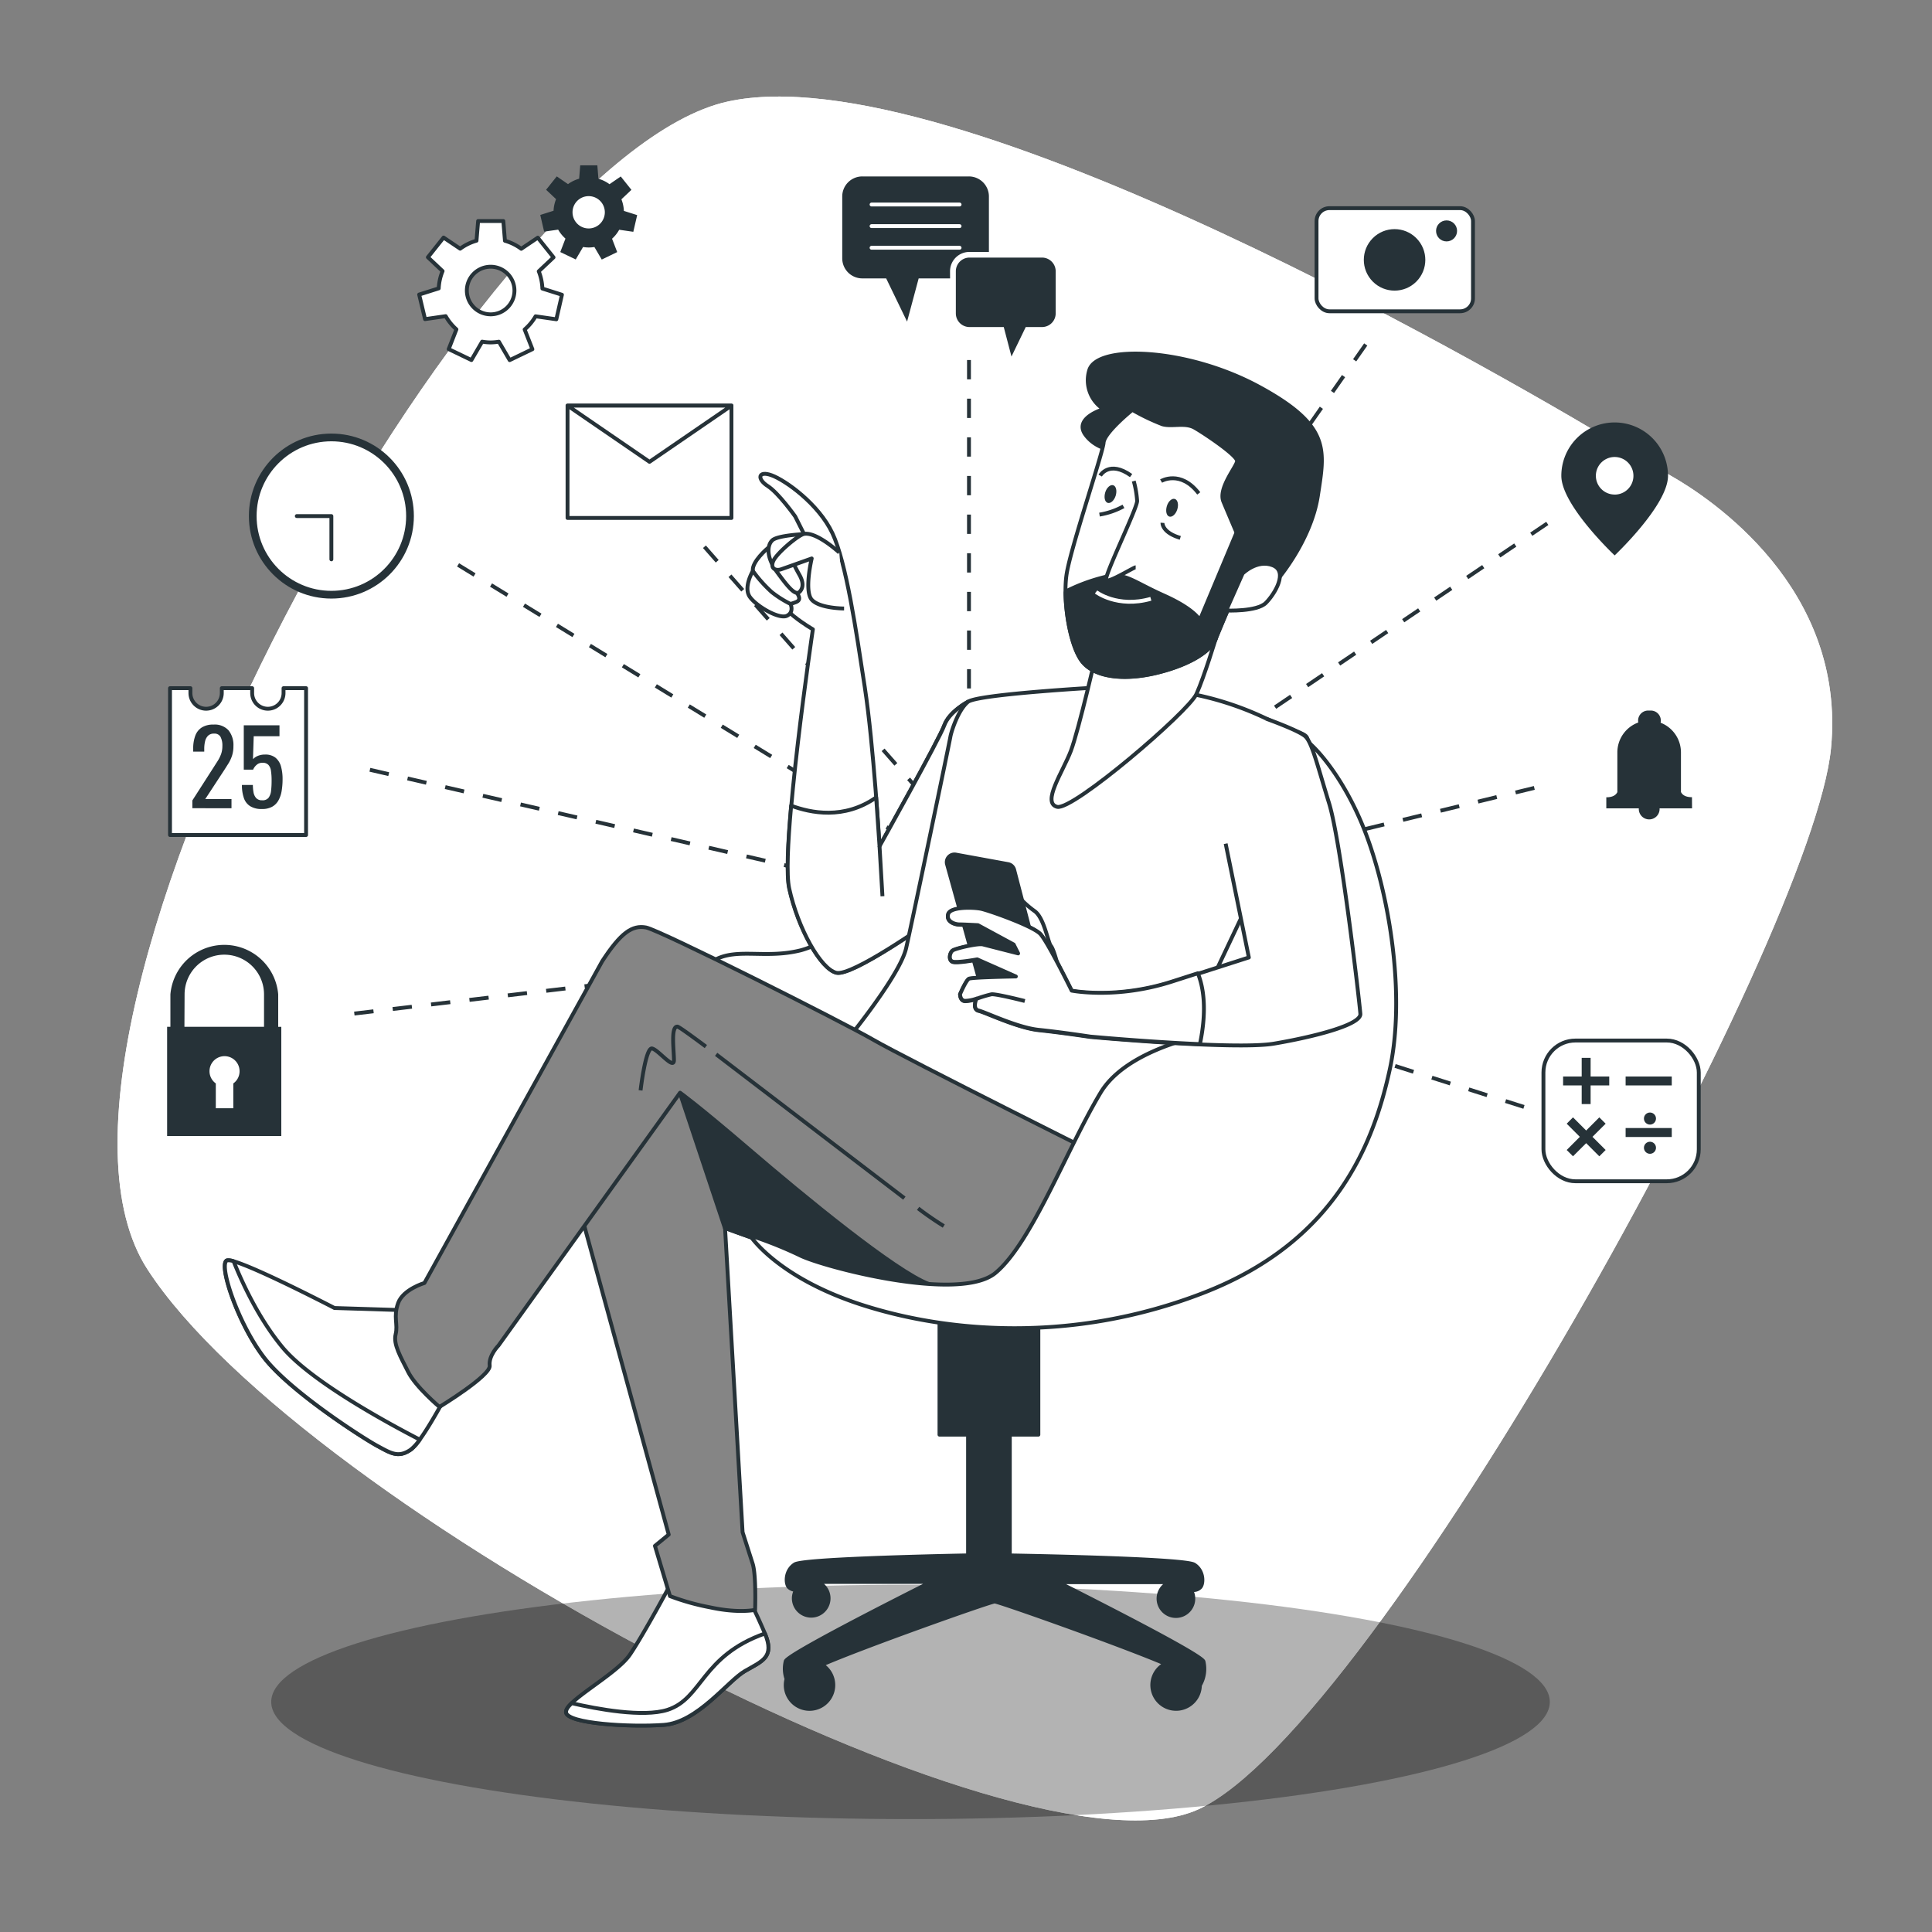 <svg xmlns="http://www.w3.org/2000/svg" xmlns:xlink="http://www.w3.org/1999/xlink" viewBox="0 0 500 500" xmlns:v="https://vecta.io/nano"><rect x="0" y="0" width="500" height="500" fill="#808080" stroke="none"/><style><![CDATA[.B{fill:#fff}.C{stroke-linejoin:round}.D{stroke:#263238}.E{fill:#263238}.F{fill:none}.G{stroke-linecap:round}]]></style><g class="B"><use xlink:href="#B"/><use xlink:href="#B" opacity=".7"/></g><ellipse cx="235.64" cy="440.45" rx="165.45" ry="30.33" opacity=".3"/><path d="M91.7 262.31l142.77-16.94M95.73 199.22l142.96 32.88m-120.14-85.91L232.65 216m-50.34-74.5l63.76 72.48m4.7-120.81V211.3M353.45 89.15l-87.92 125.5m134.91-79.19l-130.21 87.92m126.85-19.47l-124.17 30.21m121.49 52.35l-116.12-36.92" stroke-miterlimit="10" stroke-dasharray="5,5" class="D F"/><rect x="399.44" y="269.29" width="40.2" height="36.42" rx="8.27" class="B C D"/><g class="E"><path d="M420.71 278.6h11.94v2.31h-11.94zm0 13.34h11.94v2.31h-11.94zm-9.06-18.16h-2.31v4.82h-4.81v2.31h4.81v4.82h2.31v-4.82h4.82v-2.31h-4.82v-4.82zm2.25 15.39l-3.4 3.41-3.41-3.41-1.63 1.64 3.4 3.4-3.4 3.41 1.63 1.63 3.41-3.4 3.4 3.4 1.64-1.63-3.41-3.41 3.41-3.4-1.64-1.64z"/><circle cx="427.01" cy="289.48" r="1.56"/><circle cx="427.01" cy="297.04" r="1.56"/></g><g class="B"><circle cx="425.92" cy="198.75" r="21.71" transform="matrix(.988 -.156 .156 .988 -25.77 68.79)"/><path d="M425.92 222.33a23.58 23.58 0 1 1 23.58-23.58 23.6 23.6 0 0 1-23.58 23.58zm0-43.42a19.85 19.85 0 1 0 19.84 19.84 19.87 19.87 0 0 0-19.84-19.84z"/></g><path d="M437.88 206.31c-1.69 0-2.49-.6-2.85-1.34v-10.25a8.24 8.24 0 0 0-5.27-7.68 2.44 2.44 0 0 0 .06-.55 2.59 2.59 0 0 0-2.6-2.6h-.67a2.6 2.6 0 0 0-2.61 2.6 2.54 2.54 0 0 0 .05.49 8.24 8.24 0 0 0-5.42 7.74V205c-.36.74-1.17 1.34-2.86 1.34v2.86h8.41v.17a2.69 2.69 0 1 0 5.38 0v-.17h8.4zm-20.01-96.98a13.8 13.8 0 0 0-13.8 13.81c0 7.62 13.8 20.6 13.8 20.6s13.81-13 13.81-20.6a13.81 13.81 0 0 0-13.81-13.81zm0 18.66a4.86 4.86 0 1 1 4.86-4.85 4.85 4.85 0 0 1-4.86 4.86z" class="E"/><rect x="340.72" y="53.87" width="40.49" height="26.69" rx="3.34" class="B C D"/><g class="E"><circle cx="360.96" cy="67.22" r="7.96" transform="matrix(.707 -.707 .707 .707 58.19 274.93)"/><circle cx="374.37" cy="59.76" r="2.72"/><path d="M245.87 70.2a5 5 0 0 1 5-5h5.06V50.85a5.19 5.19 0 0 0-5.2-5.19h-27.56a5.19 5.19 0 0 0-5.2 5.19v16a5.2 5.2 0 0 0 5.2 5.2h6.17l5.41 11.18 3-11.18h8.13zm5-3.54h18.8a3.55 3.55 0 0 1 3.54 3.54v10.9a3.54 3.54 0 0 1-3.54 3.54h-4.21l-3.69 7.63-2-7.63h-8.86a3.54 3.54 0 0 1-3.54-3.54V70.2a3.55 3.55 0 0 1 3.5-3.54z"/></g><path d="M225.56 52.93h22.78m-22.78 5.59h22.78m-22.78 5.6h22.78" stroke="#fff" class="C F G"/><path d="M138.61 81.86l5.37.77 1.45-6.35-5.06-1.6a13.51 13.51 0 0 0-.94-4.47l3.82-3.6-4.07-5.1-4.28 2.88a13.2 13.2 0 0 0-4.22-2.08l-.42-5.11h-6.52l-.42 5.09a13.23 13.23 0 0 0-4.23 2.07l-4.29-2.88-4.06 5.1 3.8 3.58a13.52 13.52 0 0 0-1 4.47l-5.06 1.6 1.52 6.36 5.34-.77a13.72 13.72 0 0 0 2.78 3.42l-2 5.11 5.88 2.83 2.78-4.76a13.19 13.19 0 0 0 2.18.2 13.75 13.75 0 0 0 2.15-.19l2.79 4.77 5.88-2.83-2-5.1a13.46 13.46 0 0 0 2.83-3.41zm-17.79-6.66a6.16 6.16 0 1 1 6.18 6.15 6.16 6.16 0 0 1-6.18-6.15z" class="B C D"/><path d="M160.25 59.46l3.65.53 1-4.32-3.44-1.09a9.2 9.2 0 0 0-.64-3l2.59-2.45-2.76-3.46-2.91 2a8.94 8.94 0 0 0-2.87-1.41l-.28-3.47h-4.43l-.28 3.46a9.07 9.07 0 0 0-2.88 1.4l-2.91-2-2.76 3.46 2.58 2.43a9.07 9.07 0 0 0-.65 3l-3.44 1.09 1 4.32 3.63-.52a9.2 9.2 0 0 0 1.89 2.32L145 65.23l4 1.92 1.9-3.23a9 9 0 0 0 1.48.13 9.89 9.89 0 0 0 1.45-.12l1.9 3.24 4-1.93-1.33-3.46a9 9 0 0 0 1.85-2.32zm-12.08-4.52a4.18 4.18 0 1 1 4.18 4.18 4.18 4.18 0 0 1-4.18-4.18z" class="E"/><g class="B C D"><path d="M146.88 104.98h42.42v29.07h-42.42z"/><path d="M146.88 104.98l21.21 14.54 21.21-14.54h-42.42z"/><circle cx="85.76" cy="133.56" r="20.35" stroke-width="2"/></g><path d="M85.76 144.76v-11.2h-8.95" class="C D F G"/><path d="M73.38,178.1v1.26a4.06,4.06,0,0,1-8.12,0V178.1H57.4v1.26a4.06,4.06,0,0,1-4.06,4.06h0a4.06,4.06,0,0,1-4.06-4.06V178.1H44v38H79.21v-38Z" class="B C D"/><path d="M49.78 209.16v-2l5.46-8.51 1.13-1.77a9.34 9.34 0 0 0 .85-1.74 6.19 6.19 0 0 0 .33-2.11 4.78 4.78 0 0 0-.48-2.33 1.75 1.75 0 0 0-1.67-.84 2.11 2.11 0 0 0-1.56.55 3 3 0 0 0-.77 1.46 8.46 8.46 0 0 0-.21 1.93v.72H50v-.74a9.47 9.47 0 0 1 .52-3.33 4.27 4.27 0 0 1 1.67-2.16 5.46 5.46 0 0 1 3.06-.77 4.85 4.85 0 0 1 3.89 1.48 6.06 6.06 0 0 1 1.27 4.07 7.93 7.93 0 0 1-.33 2.41 9.69 9.69 0 0 1-.86 1.94l-1.17 1.85-4.93 7.53h6.79v2.38zm18.02.21a5.51 5.51 0 0 1-3.07-.74 4 4 0 0 1-1.63-2.14 10.09 10.09 0 0 1-.49-3.34h2.83a11.39 11.39 0 0 0 .16 1.85 3.08 3.08 0 0 0 .68 1.52 2 2 0 0 0 1.57.59 1.94 1.94 0 0 0 1.67-.67 3.74 3.74 0 0 0 .64-1.83 22.75 22.75 0 0 0 .13-2.61 15.94 15.94 0 0 0-.16-2.48 2.81 2.81 0 0 0-.66-1.56 2 2 0 0 0-1.59-.55 2.11 2.11 0 0 0-1.48.55 3.32 3.32 0 0 0-.9 1.23h-2.41V187.7h9.24v2.83h-6.67l-.19 5.94a3.67 3.67 0 0 1 1.31-.87 4.57 4.57 0 0 1 1.79-.32 4.15 4.15 0 0 1 2.74.82 4.49 4.49 0 0 1 1.41 2.25 12.08 12.08 0 0 1 .41 3.29 18.44 18.44 0 0 1-.24 3.06 7.44 7.44 0 0 1-.84 2.46 4.19 4.19 0 0 1-1.63 1.63 5.24 5.24 0 0 1-2.62.58zm4.2 56.37v-8.39a14 14 0 0 0-27.9 0v8.39h-.85V294H72.8v-28.26zm-24.23-8.39a10.28 10.28 0 0 1 20.56 0v8.39h-20.6z" class="E"/><path d="M62,277.24a3.89,3.89,0,1,0-6.15,3.15v6.43h4.53v-6.43A3.86,3.86,0,0,0,62,277.24Z" class="B"/><g class="C D"><path d="M311.46 430c-.59-1.76-27.48-15.41-37.66-20.53h29.06a4.5 4.5 0 1 0 5.31 1.91 2.39 2.39 0 0 0 2.32-.46c1-.72 1.21-4.34-1.44-6-2.31-1.47-38.26-2.21-47.71-2.38v-31.25h7.39v-32.84h-25.59v32.84h7.39v31.24c-12.35.24-42.7 1-44.82 2.32-2.65 1.69-2.41 5.31-1.44 6a2.6 2.6 0 0 0 1.77.59 4.41 4.41 0 0 0-.6 2.19 4.5 4.5 0 1 0 6-4.23H241c-10.19 5.12-37.07 18.77-37.66 20.53a8 8 0 0 0 .21 4.58 6.26 6.26 0 0 0-.21 1.57 6.16 6.16 0 1 0 9.35-5.25c10.61-4.63 43.1-16.15 44.73-16.36 1.6.2 33.05 11.35 44.18 16.12a6.16 6.16 0 1 0 8.93 5.57 8.38 8.38 0 0 0 .93-6.16zM306 409.47h-.13.09z" class="E"/><g class="B"><path d="M216.44 240.69a21.07 21.07 0 0 1-9.15 5.23c-13.52 3.42-23.09-4.79-29.63 12.64s5.67 52.28 20.92 63.61 39.65 19.17 71 6.54 60.56-47.06 63.61-81.92-80.35-30.25-89-26.23-27.75 20.13-27.75 20.13z"/><path d="M250.47 181.64s-4.82 2.54-6.09 6.09S227.62 219 227.62 219s-1.52-26.15-3.81-41.13-4.81-32.29-8.38-39.87-12.19-13.71-15.74-15-3.81 1-1 2.79 7.11 7.87 7.11 7.87l2.29 4.57s-7.62 9.39-7.62 14.22 9.9 10.41 9.9 10.41-8.38 56.62-6.09 67 8.12 20.82 12.19 21.84 24.12-13.21 24.12-13.21S253 199.67 254 192.3s.79-12.19-3.53-10.66z"/><path d="M250.47 181.64s-4.82 2.54-6.09 6.09S227.62 219 227.62 219l-.87-12.63c-8.32 5.84-17 4-22 2.14-.87 9.68-1.26 18-.51 21.41 2.28 10.41 8.12 20.82 12.19 21.84s24.12-13.21 24.12-13.21S253 199.67 254 192.3s.79-12.19-3.53-10.66z"/></g><path d="M227.62 219l.76 12.95" class="F"/><g class="B"><path d="M198.69 141.87s-4.19 3.5-3.85 5.89 7.52 9.22 9.74 8.54 3.24-.86 1-3.84-5.29-6.66-5.8-8-1.09-2.59-1.09-2.59z"/><path d="M208.07 138.22s-6.82.32-8.19 1.6-1.62 4.36 1.2 8.2 4.78 6.31 5.89 5.12.85-2.82-.17-4.53a48.49 48.49 0 0 1-2.31-4.69l3.5-4.1zm-13.23 9.54s-2.56 4.27-.76 6.75 7.59 5.8 9.56 4.86.94-3.07.94-3.07a26.71 26.71 0 0 1-4.87-3.08 34.53 34.53 0 0 1-4.87-5.46z"/><path d="M217.21 143s-5.89-5.44-9.14-4.82c-1.46.28-6.86 4.82-7.87 6.86s.5 2.79 2 2.28l7.87-2.79s-2 8.38 0 10.66 8.38 2.29 8.38 2.29m67.06 20.35s-32.5 1.78-35 3.81-4.32 7.62-4.57 9.14-9.65 46.72-11.43 54.59-18.26 27.43-18.26 27.43l43.68 23.27a101 101 0 0 0 29.15 9.4l33-69.75s15.74-38.85 16.25-42.66-.51-2.28-10.66-7.11a80.23 80.23 0 0 0-20.57-6.6c-2.55-.5-21.59-1.52-21.59-1.52zM107.3 339.16l-20.74-.65S61 325.23 58.7 326.2s2.92 16.53 9.72 25.27S94 372.21 97.58 374.15s5.51 3.24 8.74 1 11-17.49 11-17.49z"/><path d="M73 348.56c-6.25-7.58-10.49-17-12.54-22.14a3.45 3.45 0 0 0-1.72-.22c-2.27 1 2.92 16.53 9.72 25.27S94 372.21 97.58 374.15s5.51 3.24 8.74 1a12 12 0 0 0 2.31-2.58c-7.29-3.77-28.23-14.98-35.63-24.01zm101 60.58s-7.45 13.93-11 19.11-16.85 12-16.52 14.91S163 447 171.77 446.4s16.52-11.34 21-13.93 7.78-3.57 5.19-9.72-5.83-12.31-5.83-12.31z"/><path d="M172.74 442.51c-6.34 2-18.21-.2-24.79-1.73-1 .94-1.52 1.75-1.45 2.38.32 2.91 16.52 3.88 25.27 3.24s16.52-11.34 21-13.93 7.78-3.57 5.19-9.72c-16.47 5.83-16.15 16.84-25.22 19.76z"/></g><path d="M148.44 307.09l24.62 90.06-3.56 2.92 3.89 13a61.12 61.12 0 0 0 10.36 2.91c7.45 1.62 11.67.65 11.67.65s.32-9.07-.65-12l-2.59-8.1-4.54-78.72s41.14 15.55 57.34 14.58-11.66-32.4-30.13-47.62-59-23.65-65.44-7.46a42.92 42.92 0 0 0-.97 29.78z" fill="#858585"/><path d="M214.85 284.74a63 63 0 0 0-12.8-7.95l-21.59-7.08c-6.72-1.27-13.19-1.59-18.53-.68l14 13.76 11.66 35s41.14 15.55 57.34 14.58-11.61-32.37-30.08-47.63z" class="E"/><path d="M290.34 301.91s-5.18 12.95-12.64 22-28.51 11.66-37.25 8.42-32.72-23-46.33-34.67S176 282.79 176 282.79l-47 65.44s-2.59 2.6-2.27 5.19-13 10.69-13 10.69-6.16-5.19-8.1-9.07-3.89-7.13-3.24-9.72-.65-4.54.65-8.1 6.8-5.18 6.8-5.18l46-83.26c4.86-7.45 7.78-9.4 11.34-8.75s51.19 24.62 59 29.16 64.16 32.72 64.16 32.72z" fill="#858585"/><path d="M237.61 312.72a80.2 80.2 0 0 0 6.64 4.58m-58.91-44.44l48.71 37.22m-68.27-27.89s1.3-11.28 3-10.84 5.64 5.63 5.64 3-.87-8.67.87-8.67c.35 0 3.13 2 7.39 5.17" class="F"/><path d="M284 167.93s-4.83 21.07-6.86 26.4-7.62 13.46-3.55 14.48 34-24.63 36.05-29.2 5-14.36 5-14.36-19.99 7.25-30.64 2.68z" class="B"/><path d="M285.61 105.89s-8 2.31-4.61 6.74 9.22 4.07 9.22 4.07-4.08-3.72 7.09-3.72 17.71 1.77 17.54 7.8-2.66 9 .17 13.11 6.56 14.53 6.56 14.53l8.68 2s9-10.28 10.81-22.15 3.37-18.07-15.24-28.17-42-11-43.94-4.26a8.88 8.88 0 0 0 3.72 10.05z" class="E"/><path d="M293.05,106.07s-7.26,5.85-7.44,8.51-8.5,27.1-9.57,34,.89,19,4.26,22.86,11,4.78,19.84,2.48,13.47-5.85,14.53-8.68,8.5-20,8.5-20-5.13-12-6.55-15.42,3.36-9,3.54-10.45-8.5-7.26-11-8.68-5.85-.18-8.33-.89A55.58,55.58,0,0,1,293.05,106.07Z" class="B"/><path d="M314.67 165.25c1.06-2.84 8.5-20 8.5-20l-3.16-7.42-9.42 22.48c-.15.48-.7-2.31-9.39-6.2s-10.1-6.2-15.94-4.61a46.6 46.6 0 0 0-9.39 3.54l-.11.35c.08 6.73 1.86 15 4.54 18.08 3.36 3.9 11 4.78 19.84 2.48s13.47-5.87 14.53-8.7z" class="E"/><path d="M321.58,148.42s3.72-3.72,7.8-2.13.53,7.44-1.78,9.75S317.33,158,317.33,158Z" class="B"/><path d="M284.73 123.08s2.3-4.07 8 0m7.76 1.42s5-3 9.75 3.19" class="F"/><path d="M293.41,124.5a25.51,25.51,0,0,1,.88,5.14c0,2-8.86,20-8,20.55s7.09-3.37,7.62-3.37" class="B"/></g><path d="M304.68 131.84c-.4 1.25-1.32 2.08-2.07 1.85s-1-1.45-.63-2.71 1.32-2.09 2.07-1.85 1.03 1.45.63 2.71zm-15.94-3.55c-.4 1.26-1.33 2.09-2.08 1.85s-1-1.44-.63-2.7 1.33-2.09 2.07-1.86 1.03 1.42.64 2.71z" class="E"/><g class="F C"><path d="M300.85 135.31s-.18 2.48 4.61 3.89m-14.71-8.15a19.76 19.76 0 0 1-6.2 2.13" class="D"/><path d="M283.66,153.2s5.5,4.25,14.18,1.77" stroke="#fff"/></g><path d="M324.36 265.62s-30.78 2.59-39.53 17.17-17.83 38.88-27.21 46.65-44.71-1.62-50.54-4.53a105.13 105.13 0 0 0-13-5.19s6.8 10.7 28.51 17.82 54.43 10.37 88.77-2.91 44.06-38.56 48.27-57.67 0-45-6.16-61.23-15.87-26.24-19.11-25.92-2.92 37.26-1 51.19-9 24.62-9 24.62zm-61.06-33.9a25.24 25.24 0 0 0 4.43 4.05c2.5 1.73 3.46 8.08 4.23 9s1.73 4.81 1.73 4.81-6.74-4.81-8.47-6.74-1.92-11.12-1.92-11.12z" class="B D C"/><path d="M245.11 223.71l9.38 33.77a2.06 2.06 0 0 0 1.55 1.46l12.87 2.71a2 2 0 0 0 2.41-2.52l-8.85-34a2 2 0 0 0-1.61-1.5l-13.41-2.45a2 2 0 0 0-2.34 2.53z" class="C D E"/><g class="B C D"><path d="M327.66 186s8.42 3 10.15 4.57 3.08 7.32 6.16 17.33 7.89 51.6 8.09 54.49-12.33 6-22.34 7.7-47.55-1.73-47.55-1.73-7.71-1.16-13.29-1.74-13.86-4.62-15.6-5-.57-3.08-.57-3.08a9.87 9.87 0 0 1-2.89.57c-1.35 0-1.35-1.73-1.35-1.73s1.54-3.66 2.31-4 12.13-.58 12.13-.58l-10-4.43s-5.2 1-6.35.58-.77-2.31 0-2.89 6.73-1.92 7.89-1.54 9.05 2.31 9.05 2.31l-1.16-2.31-9.24-5-4.81-.2c-1.15 0-3.47-.77-2.89-2.69s6.55-1.74 8.47-1.35 13.48 4.43 15.41 6.55 8.08 14.63 8.08 14.63 11.55 2.31 26-2.31l19.84-6.36-6-29.45"/><path d="M277.35 256.37s-6.16-12.52-8.08-14.63-13.48-6.16-15.41-6.55-7.89-.58-8.47 1.35 1.73 2.69 2.89 2.69 4.81.2 4.81.2l9.24 5 1.16 2.31-9.05-2.31c-1.16-.39-7.12 1-7.89 1.54s-1.16 2.51 0 2.89 6.35-.58 6.35-.58l10 4.43s-11.36.19-12.13.58-2.31 4-2.31 4 0 1.73 1.35 1.73a9.87 9.87 0 0 0 2.89-.57s-1.16 2.69.57 3.08 10 4.43 15.6 5 13.29 1.74 13.29 1.74 14.86 1.37 28.38 1.95c1.87-8.93.91-14.75-.54-18.34l-6.67 2.14c-14.43 4.66-25.98 2.35-25.98 2.35z"/></g><path d="M252.71,258.49a33.65,33.65,0,0,1,3.85-1.16c1.15-.19,8.66,1.73,8.66,1.73" class="C D F"/><defs ><path id="B" d="M432.29 123.05q-4.41-2.52-8.76-5.14C392.31 99 246.43 13.5 188.3 26.29 123 40.65-1.89 266.86 38.19 328.55s226 160.76 272 139.68 159-225.88 163.67-274.55c4-41.56-31.19-64.74-41.57-70.63z"/></defs></svg>